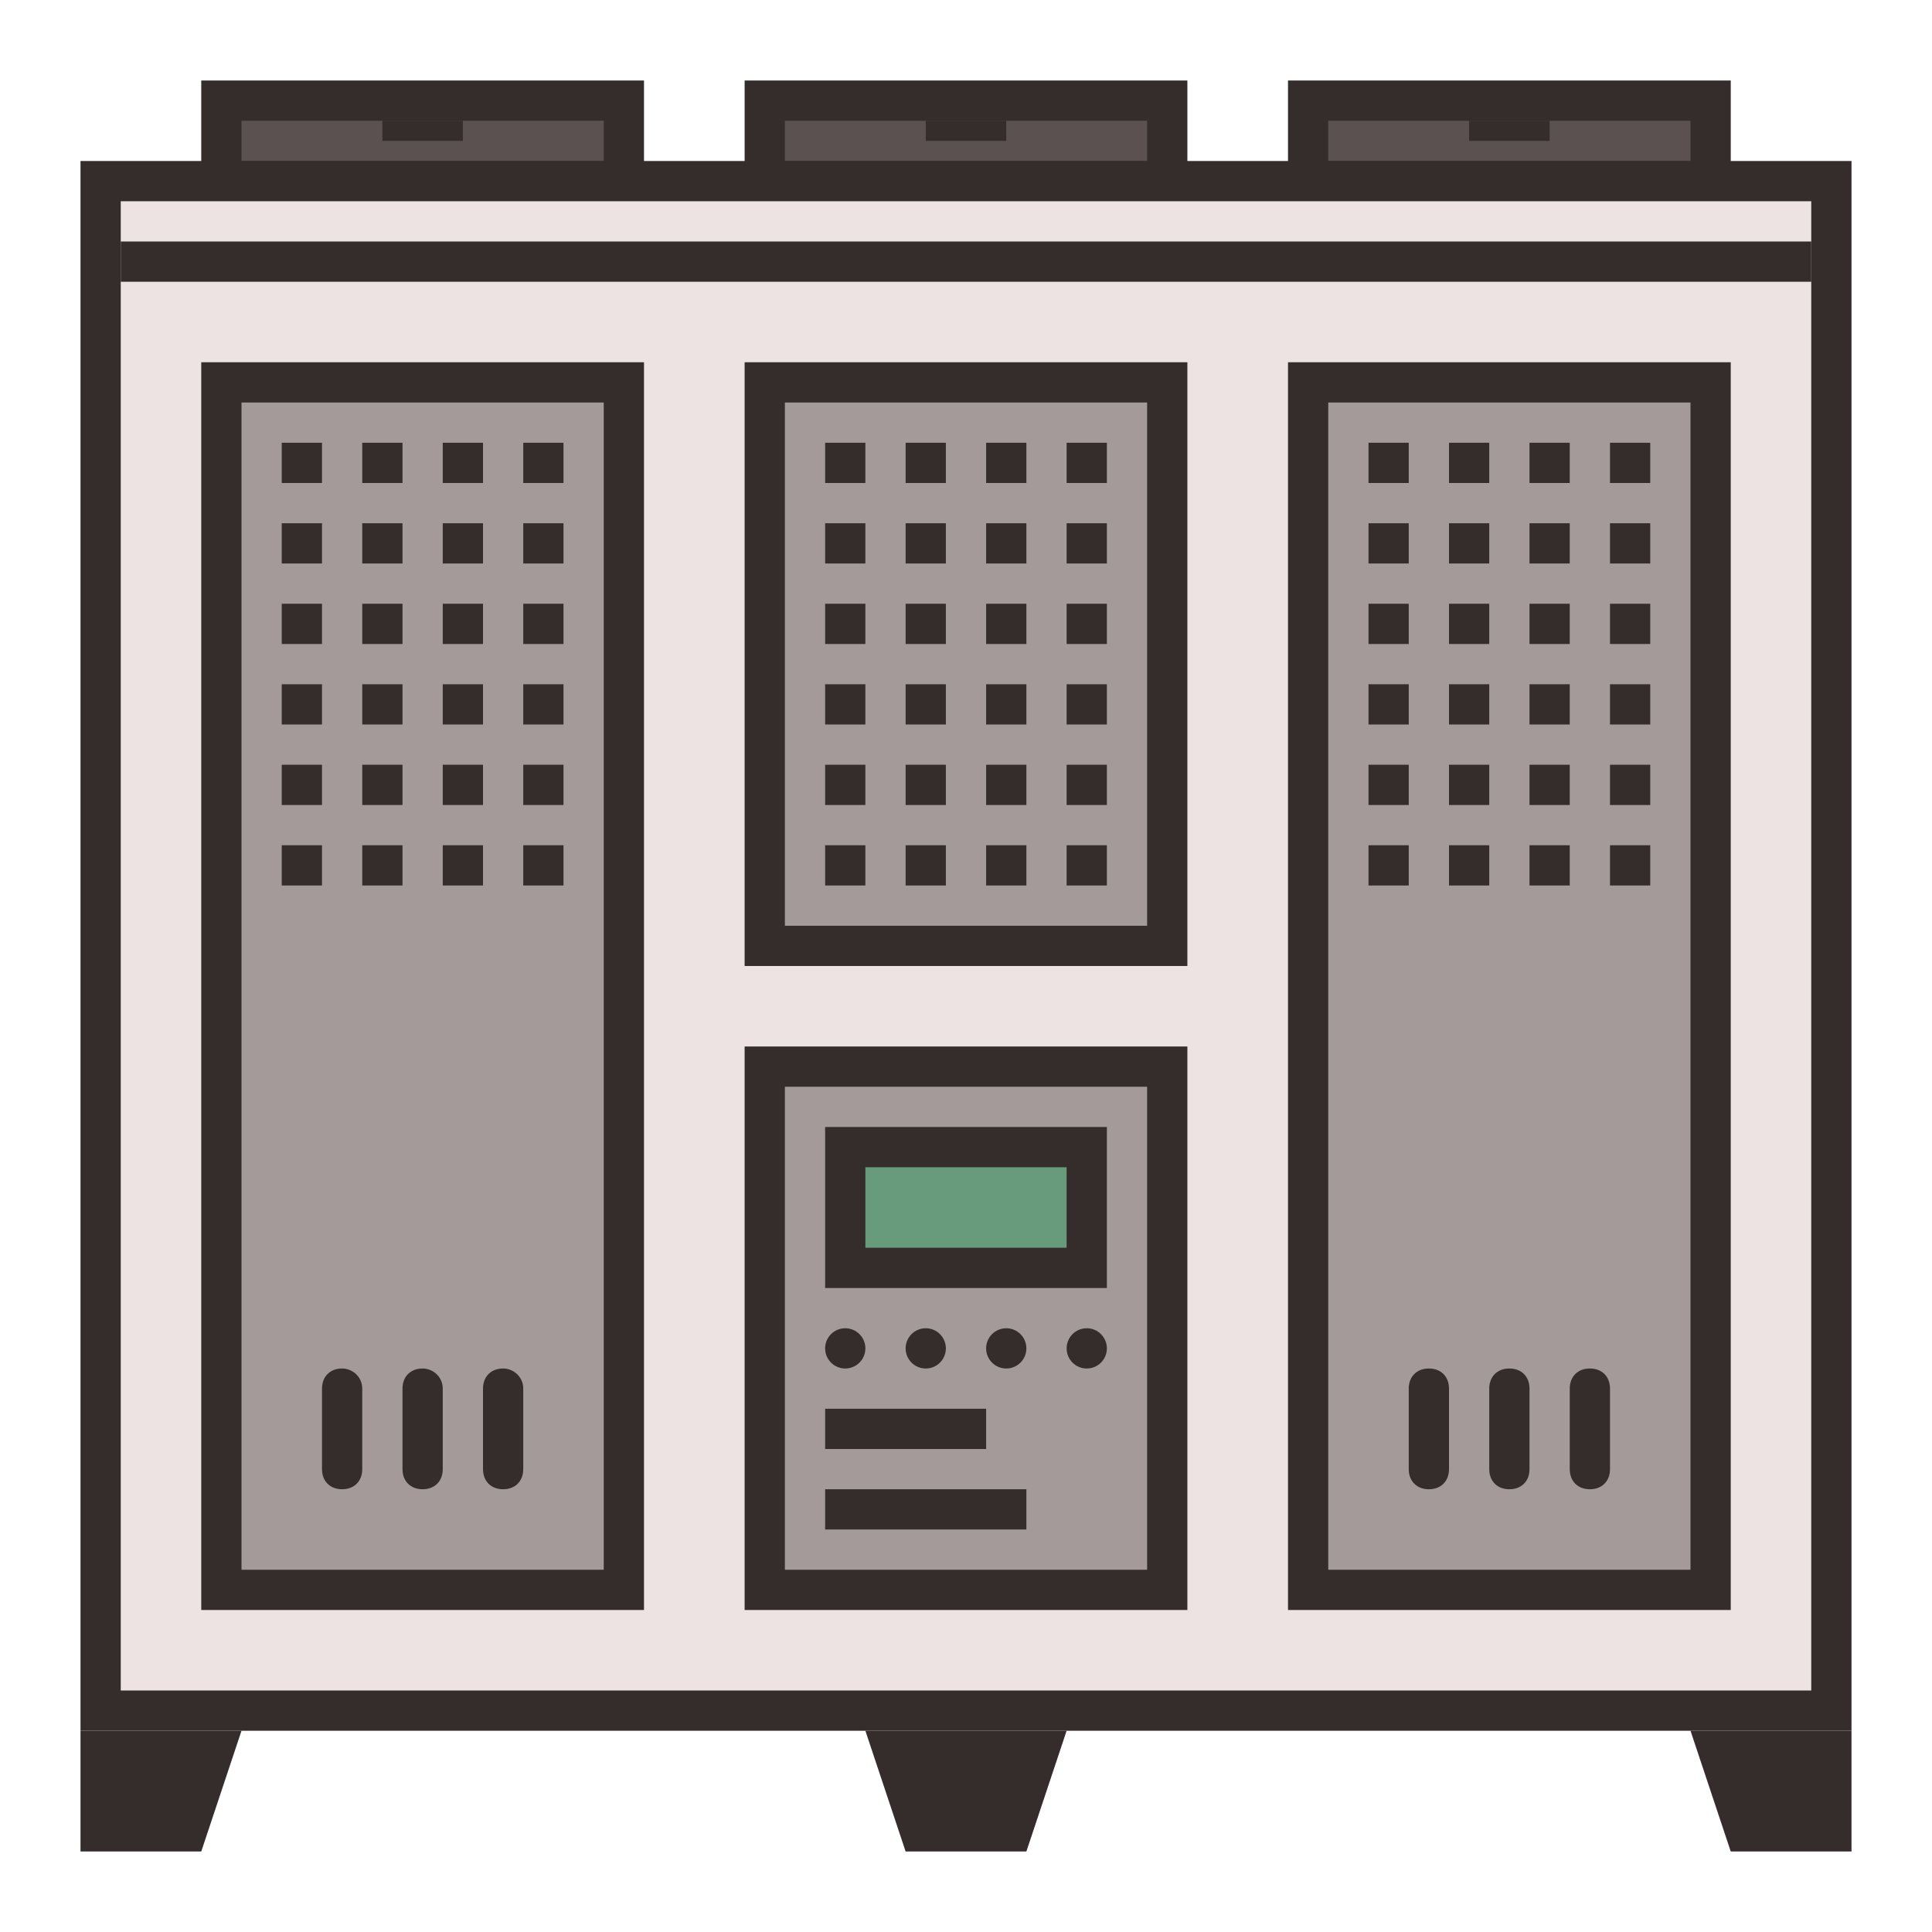 <?xml version="1.0" encoding="utf-8"?>
<!-- Generator: Adobe Illustrator 19.0.0, SVG Export Plug-In . SVG Version: 6.00 Build 0)  -->
<svg version="1.1" id="icons" xmlns="http://www.w3.org/2000/svg" xmlns:xlink="http://www.w3.org/1999/xlink" x="0px" y="0px"
	 viewBox="0 0 96 96" style="enable-background:new 0 0 96 96;" xml:space="preserve">
<style type="text/css">
	.st0{fill:#352C2C;}
	.st1{fill:#5A5150;}
	.st2{fill:#EDE3E2;}
	.st3{fill:#A39A99;}
	.st4{fill:#679B7C;}
</style>
<g id="XMLID_1923_">
	<g id="XMLID_1888_">
		<rect id="XMLID_1889_" x="10" y="4" class="st0" width="22" height="6"/>
		<rect id="XMLID_1884_" x="12" y="6" class="st1" width="18" height="2"/>
		<rect id="XMLID_1881_" x="19" y="6" class="st0" width="4" height="1"/>
	</g>
	<g id="XMLID_1885_">
		<rect id="XMLID_1915_" x="37" y="4" class="st0" width="22" height="6"/>
		<rect id="XMLID_1914_" x="39" y="6" class="st1" width="18" height="2"/>
		<rect id="XMLID_1887_" x="46" y="6" class="st0" width="4" height="1"/>
	</g>
	<g id="XMLID_1916_">
		<rect id="XMLID_1919_" x="64" y="4" class="st0" width="22" height="6"/>
		<rect id="XMLID_1918_" x="66" y="6" class="st1" width="18" height="2"/>
		<rect id="XMLID_1917_" x="73" y="6" class="st0" width="4" height="1"/>
	</g>
	<g id="XMLID_1876_">
		<rect id="XMLID_1875_" x="4" y="8" class="st0" width="88" height="78"/>
		<rect id="XMLID_1873_" x="6" y="10" class="st2" width="84" height="74"/>
		<rect id="XMLID_1874_" x="6" y="12" class="st0" width="84" height="2"/>
	</g>
	<polygon id="XMLID_1877_" class="st0" points="10,92 4,92 4,86 12,86 	"/>
	<polygon id="XMLID_1879_" class="st0" points="86,92 92,92 92,86 84,86 	"/>
	<polygon id="XMLID_1880_" class="st0" points="45,92 51,92 53,86 43,86 	"/>
	<g id="XMLID_1890_">
		<rect id="XMLID_1892_" x="37" y="18" class="st0" width="22" height="30"/>
		<rect id="XMLID_1891_" x="39" y="20" class="st3" width="18" height="26"/>
		<g id="XMLID_1942_">
			<rect id="XMLID_1970_" x="41" y="22" class="st0" width="2" height="2"/>
			<rect id="XMLID_1969_" x="45" y="22" class="st0" width="2" height="2"/>
			<rect id="XMLID_1968_" x="49" y="22" class="st0" width="2" height="2"/>
			<rect id="XMLID_1967_" x="53" y="22" class="st0" width="2" height="2"/>
			<rect id="XMLID_1966_" x="41" y="26" class="st0" width="2" height="2"/>
			<rect id="XMLID_1965_" x="45" y="26" class="st0" width="2" height="2"/>
			<rect id="XMLID_1964_" x="49" y="26" class="st0" width="2" height="2"/>
			<rect id="XMLID_1963_" x="53" y="26" class="st0" width="2" height="2"/>
			<rect id="XMLID_1962_" x="41" y="30" class="st0" width="2" height="2"/>
			<rect id="XMLID_1961_" x="45" y="30" class="st0" width="2" height="2"/>
			<rect id="XMLID_1960_" x="49" y="30" class="st0" width="2" height="2"/>
			<rect id="XMLID_1959_" x="53" y="30" class="st0" width="2" height="2"/>
			<rect id="XMLID_1958_" x="41" y="34" class="st0" width="2" height="2"/>
			<rect id="XMLID_1957_" x="45" y="34" class="st0" width="2" height="2"/>
			<rect id="XMLID_1956_" x="49" y="34" class="st0" width="2" height="2"/>
			<rect id="XMLID_1955_" x="53" y="34" class="st0" width="2" height="2"/>
			<rect id="XMLID_1954_" x="41" y="38" class="st0" width="2" height="2"/>
			<rect id="XMLID_1953_" x="45" y="38" class="st0" width="2" height="2"/>
			<rect id="XMLID_1952_" x="49" y="38" class="st0" width="2" height="2"/>
			<rect id="XMLID_1951_" x="53" y="38" class="st0" width="2" height="2"/>
			<rect id="XMLID_1950_" x="41" y="42" class="st0" width="2" height="2"/>
			<rect id="XMLID_1949_" x="45" y="42" class="st0" width="2" height="2"/>
			<rect id="XMLID_1948_" x="49" y="42" class="st0" width="2" height="2"/>
			<rect id="XMLID_1947_" x="53" y="42" class="st0" width="2" height="2"/>
		</g>
	</g>
	<g id="XMLID_1882_">
		<rect id="XMLID_1886_" x="10" y="18" class="st0" width="22" height="62"/>
		<rect id="XMLID_1878_" x="12" y="20" class="st3" width="18" height="58"/>
		<g id="XMLID_1883_">
			<rect id="XMLID_1912_" x="14" y="22" class="st0" width="2" height="2"/>
			<rect id="XMLID_1911_" x="18" y="22" class="st0" width="2" height="2"/>
			<rect id="XMLID_1910_" x="22" y="22" class="st0" width="2" height="2"/>
			<rect id="XMLID_1909_" x="26" y="22" class="st0" width="2" height="2"/>
			<rect id="XMLID_1907_" x="14" y="26" class="st0" width="2" height="2"/>
			<rect id="XMLID_1906_" x="18" y="26" class="st0" width="2" height="2"/>
			<rect id="XMLID_1905_" x="22" y="26" class="st0" width="2" height="2"/>
			<rect id="XMLID_1904_" x="26" y="26" class="st0" width="2" height="2"/>
			<rect id="XMLID_1902_" x="14" y="30" class="st0" width="2" height="2"/>
			<rect id="XMLID_1901_" x="18" y="30" class="st0" width="2" height="2"/>
			<rect id="XMLID_1900_" x="22" y="30" class="st0" width="2" height="2"/>
			<rect id="XMLID_1899_" x="26" y="30" class="st0" width="2" height="2"/>
			<rect id="XMLID_1897_" x="14" y="34" class="st0" width="2" height="2"/>
			<rect id="XMLID_1896_" x="18" y="34" class="st0" width="2" height="2"/>
			<rect id="XMLID_1895_" x="22" y="34" class="st0" width="2" height="2"/>
			<rect id="XMLID_1894_" x="26" y="34" class="st0" width="2" height="2"/>
			<rect id="XMLID_1908_" x="14" y="38" class="st0" width="2" height="2"/>
			<rect id="XMLID_1903_" x="18" y="38" class="st0" width="2" height="2"/>
			<rect id="XMLID_1898_" x="22" y="38" class="st0" width="2" height="2"/>
			<rect id="XMLID_1893_" x="26" y="38" class="st0" width="2" height="2"/>
			<rect id="XMLID_1937_" x="14" y="42" class="st0" width="2" height="2"/>
			<rect id="XMLID_1936_" x="18" y="42" class="st0" width="2" height="2"/>
			<rect id="XMLID_1935_" x="22" y="42" class="st0" width="2" height="2"/>
			<rect id="XMLID_1913_" x="26" y="42" class="st0" width="2" height="2"/>
		</g>
		<g id="XMLID_1975_">
			<path id="XMLID_1974_" class="st0" d="M17,74L17,74c-0.6,0-1-0.4-1-1v-4c0-0.6,0.4-1,1-1h0c0.5,0,1,0.4,1,1v4
				C18,73.6,17.6,74,17,74z"/>
			<path id="XMLID_1976_" class="st0" d="M21,74L21,74c-0.6,0-1-0.4-1-1v-4c0-0.6,0.4-1,1-1h0c0.5,0,1,0.4,1,1v4
				C22,73.6,21.6,74,21,74z"/>
			<path id="XMLID_1977_" class="st0" d="M25,74L25,74c-0.6,0-1-0.4-1-1v-4c0-0.6,0.4-1,1-1h0c0.5,0,1,0.4,1,1v4
				C26,73.6,25.6,74,25,74z"/>
		</g>
	</g>
	<g id="XMLID_1978_">
		<rect id="XMLID_2013_" x="64" y="18" class="st0" width="22" height="62"/>
		<rect id="XMLID_2012_" x="66" y="20" class="st3" width="18" height="58"/>
		<g id="XMLID_1983_">
			<rect id="XMLID_2011_" x="68" y="22" class="st0" width="2" height="2"/>
			<rect id="XMLID_2010_" x="72" y="22" class="st0" width="2" height="2"/>
			<rect id="XMLID_2009_" x="76" y="22" class="st0" width="2" height="2"/>
			<rect id="XMLID_2008_" x="80" y="22" class="st0" width="2" height="2"/>
			<rect id="XMLID_2007_" x="68" y="26" class="st0" width="2" height="2"/>
			<rect id="XMLID_2006_" x="72" y="26" class="st0" width="2" height="2"/>
			<rect id="XMLID_2005_" x="76" y="26" class="st0" width="2" height="2"/>
			<rect id="XMLID_2004_" x="80" y="26" class="st0" width="2" height="2"/>
			<rect id="XMLID_2003_" x="68" y="30" class="st0" width="2" height="2"/>
			<rect id="XMLID_2002_" x="72" y="30" class="st0" width="2" height="2"/>
			<rect id="XMLID_2001_" x="76" y="30" class="st0" width="2" height="2"/>
			<rect id="XMLID_2000_" x="80" y="30" class="st0" width="2" height="2"/>
			<rect id="XMLID_1999_" x="68" y="34" class="st0" width="2" height="2"/>
			<rect id="XMLID_1998_" x="72" y="34" class="st0" width="2" height="2"/>
			<rect id="XMLID_1997_" x="76" y="34" class="st0" width="2" height="2"/>
			<rect id="XMLID_1996_" x="80" y="34" class="st0" width="2" height="2"/>
			<rect id="XMLID_1995_" x="68" y="38" class="st0" width="2" height="2"/>
			<rect id="XMLID_1994_" x="72" y="38" class="st0" width="2" height="2"/>
			<rect id="XMLID_1993_" x="76" y="38" class="st0" width="2" height="2"/>
			<rect id="XMLID_1992_" x="80" y="38" class="st0" width="2" height="2"/>
			<rect id="XMLID_1991_" x="68" y="42" class="st0" width="2" height="2"/>
			<rect id="XMLID_1990_" x="72" y="42" class="st0" width="2" height="2"/>
			<rect id="XMLID_1989_" x="76" y="42" class="st0" width="2" height="2"/>
			<rect id="XMLID_1988_" x="80" y="42" class="st0" width="2" height="2"/>
		</g>
		<g id="XMLID_1979_">
			<path id="XMLID_1982_" class="st0" d="M71,74L71,74c-0.6,0-1-0.4-1-1v-4c0-0.6,0.4-1,1-1l0,0c0.6,0,1,0.4,1,1v4
				C72,73.6,71.6,74,71,74z"/>
			<path id="XMLID_1981_" class="st0" d="M75,74L75,74c-0.6,0-1-0.4-1-1v-4c0-0.6,0.4-1,1-1l0,0c0.6,0,1,0.4,1,1v4
				C76,73.6,75.6,74,75,74z"/>
			<path id="XMLID_1980_" class="st0" d="M79,74L79,74c-0.6,0-1-0.4-1-1v-4c0-0.6,0.4-1,1-1l0,0c0.6,0,1,0.4,1,1v4
				C80,73.6,79.6,74,79,74z"/>
		</g>
	</g>
	<g id="XMLID_1973_">
		<rect id="XMLID_1972_" x="37" y="52" class="st0" width="22" height="28"/>
		<rect id="XMLID_1971_" x="39" y="54" class="st3" width="18" height="24"/>
		<g id="XMLID_2021_">
			<rect id="XMLID_2022_" x="41" y="56" class="st0" width="14" height="8"/>
			<rect id="XMLID_2014_" x="43" y="58" class="st4" width="10" height="4"/>
		</g>
		<g id="XMLID_2024_">
			<circle id="XMLID_2023_" class="st0" cx="42" cy="67" r="1"/>
			<circle id="XMLID_2025_" class="st0" cx="46" cy="67" r="1"/>
			<circle id="XMLID_2026_" class="st0" cx="50" cy="67" r="1"/>
			<circle id="XMLID_2027_" class="st0" cx="54" cy="67" r="1"/>
		</g>
		<g id="XMLID_1920_">
			<rect id="XMLID_1922_" x="41" y="70" class="st0" width="8" height="2"/>
			<rect id="XMLID_1921_" x="41" y="74" class="st0" width="10" height="2"/>
		</g>
	</g>
</g>
</svg>
